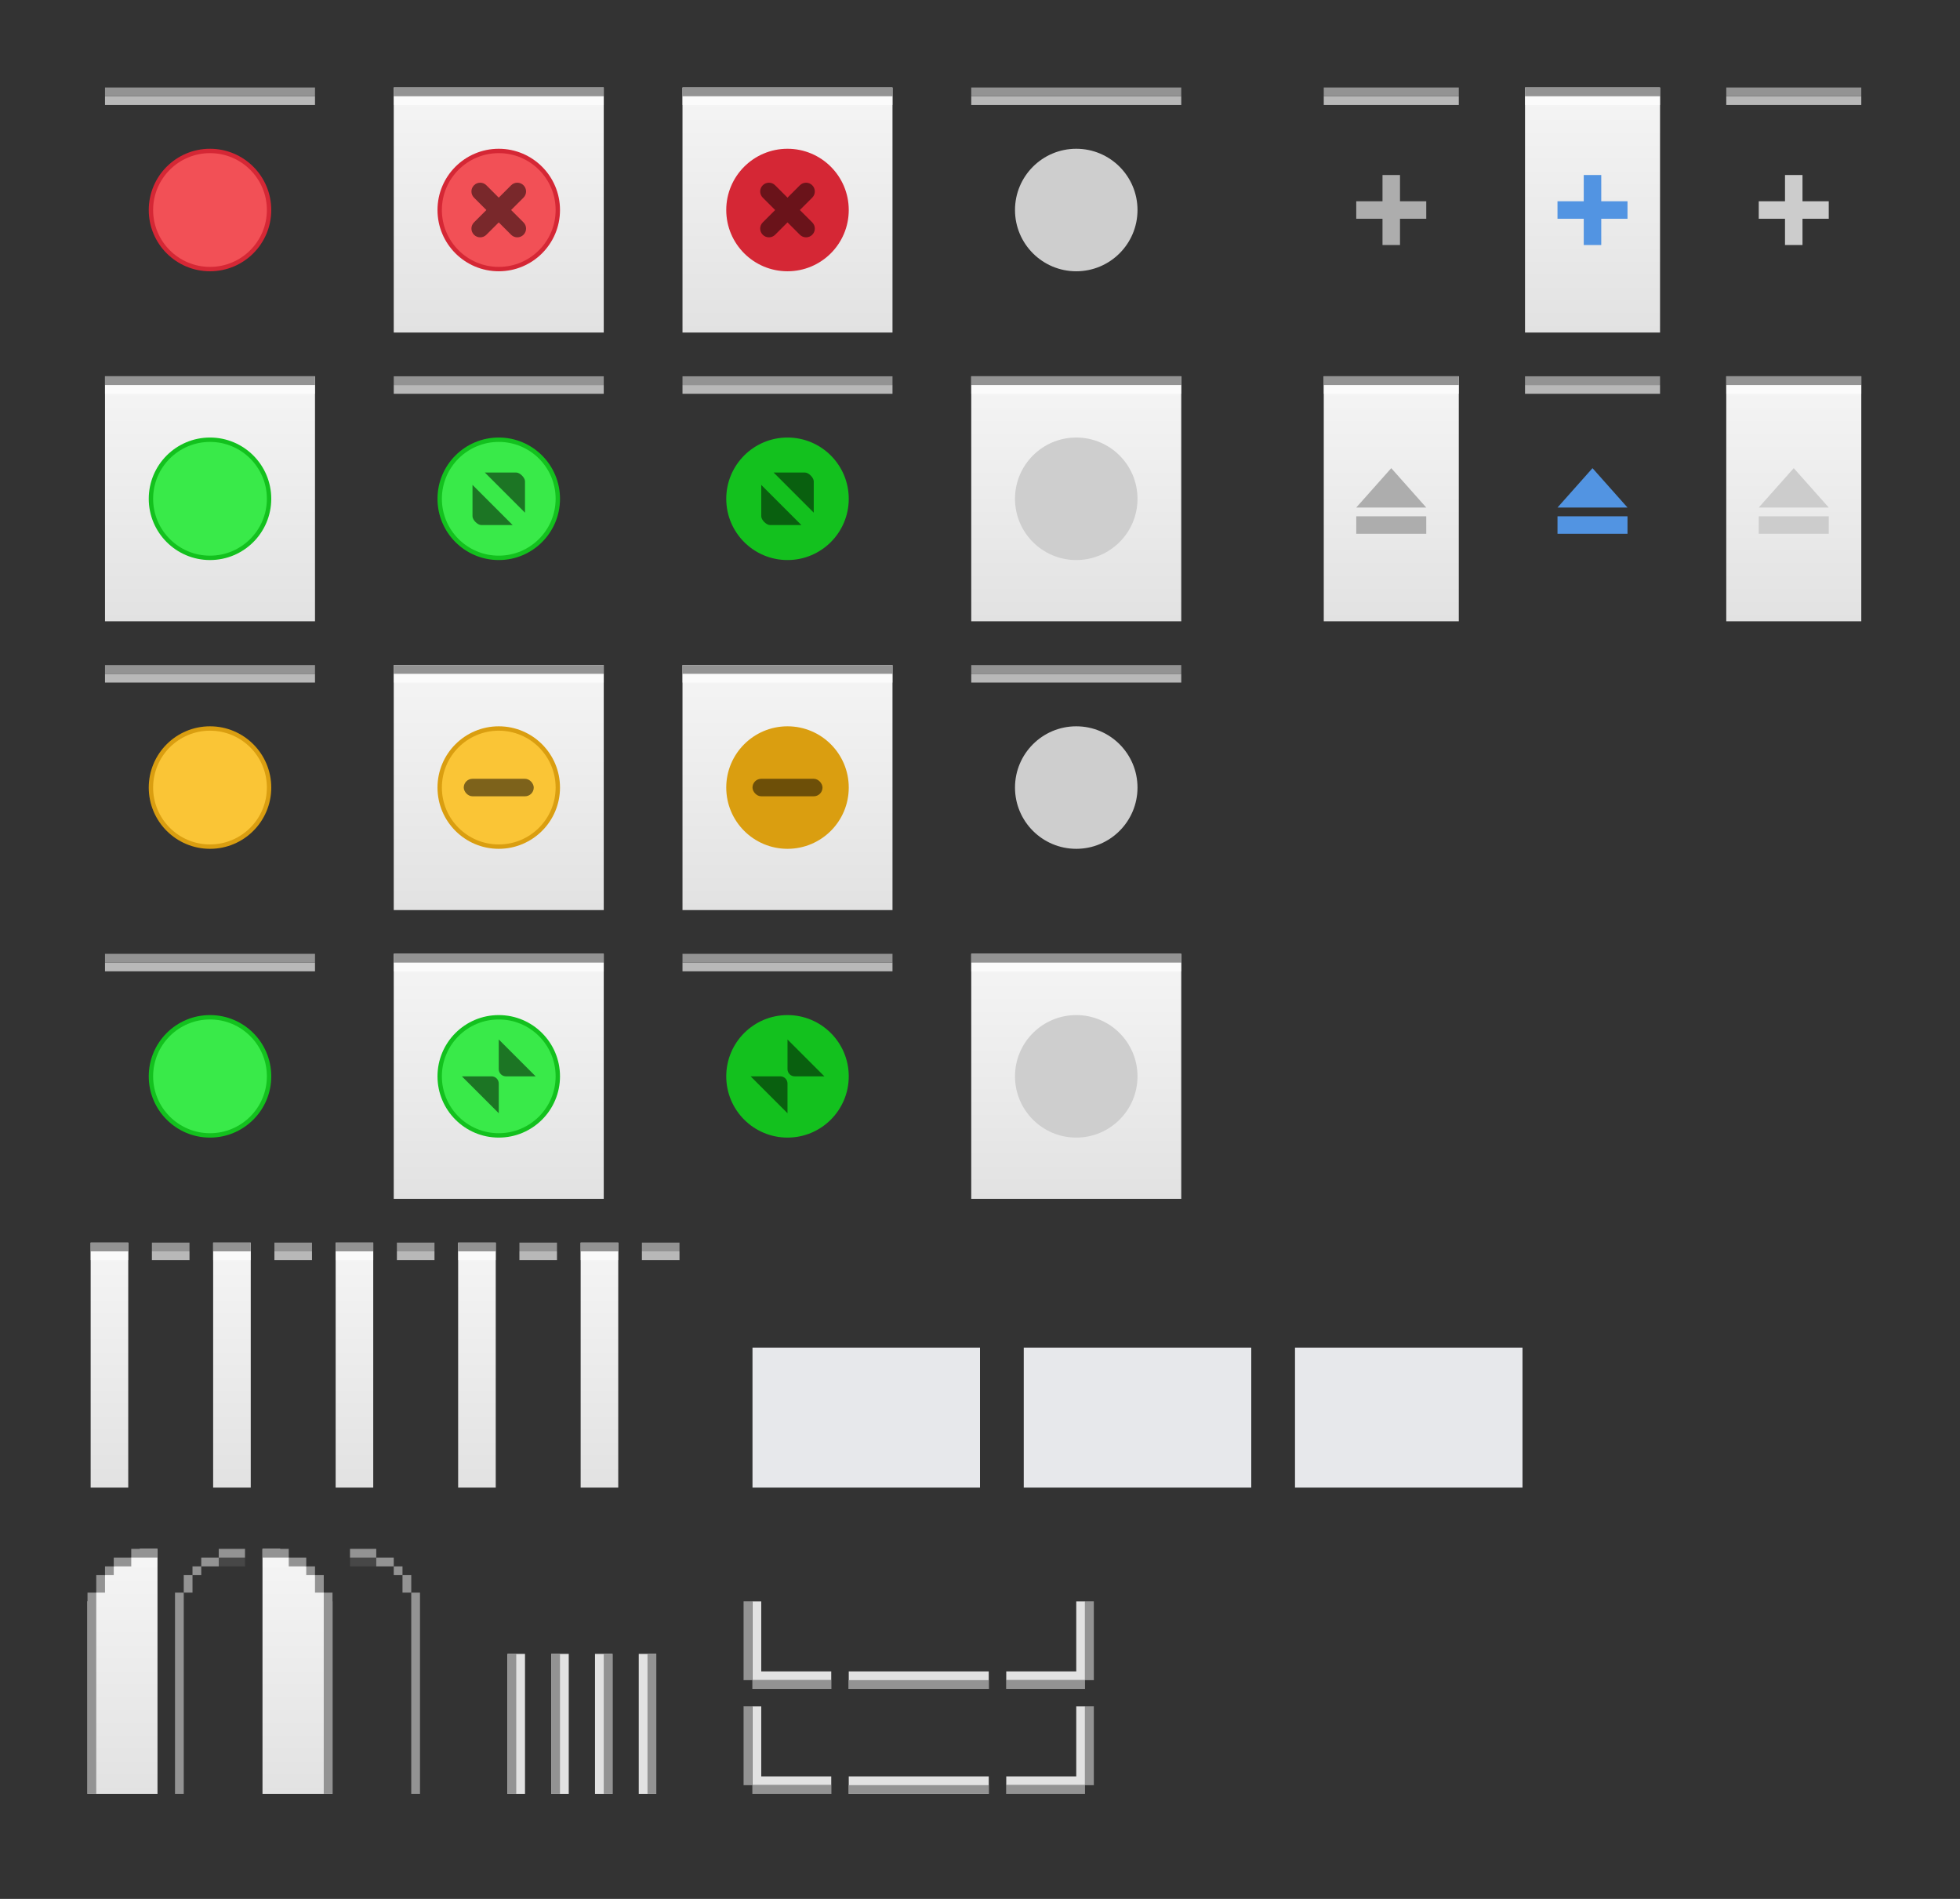 <svg xmlns="http://www.w3.org/2000/svg" xmlns:osb="http://www.openswatchbook.org/uri/2009/osb" xmlns:svg="http://www.w3.org/2000/svg" xmlns:xlink="http://www.w3.org/1999/xlink" id="svg2" width="224" height="217" version="1.1" viewBox="0 0 224 217"><rect x="0" y="0" width="224" height="217" fill="#333333" stroke="none"/><defs id="defs4"><linearGradient id="linearGradient1097"><stop style="stop-color:#e2e2e2;stop-opacity:1" id="stop1093" offset="0"/><stop style="stop-color:#f5f5f5;stop-opacity:1" id="stop1095" offset="1"/></linearGradient><linearGradient id="selected_bg_color" osb:paint="solid"><stop style="stop-color:#5294e2;stop-opacity:1" id="stop4407" offset="0"/></linearGradient><linearGradient id="selected_fg_color" osb:paint="solid"><stop style="stop-color:#ffffffgit;stop-opacity:1" id="stop4402" offset="0"/></linearGradient><linearGradient id="linearGradient4409" x1="152" x2="152" y1="564.362" y2="572.362" gradientUnits="userSpaceOnUse" xlink:href="#selected_bg_color"/><linearGradient id="linearGradient4411" x1="568.362" x2="568.362" y1="-156" y2="-148" gradientUnits="userSpaceOnUse" xlink:href="#selected_bg_color"/><linearGradient id="linearGradient4413" x1="608.362" x2="608.362" y1="-158" y2="-150" gradientUnits="userSpaceOnUse" xlink:href="#selected_bg_color"/><linearGradient id="linearGradient4415" x1="154" x2="154" y1="601.862" y2="606.362" gradientUnits="userSpaceOnUse" xlink:href="#selected_bg_color"/><linearGradient id="linearGradient1118" x1="17" x2="17" y1="585.362" y2="557.362" gradientTransform="matrix(0.857,0,0,1,2.714,0)" gradientUnits="userSpaceOnUse" xlink:href="#linearGradient1097"/><linearGradient id="linearGradient1109"><stop style="stop-color:#3e3e3e;stop-opacity:1" id="stop1105" offset="0"/><stop style="stop-color:#434343;stop-opacity:1" id="stop1107" offset="1"/></linearGradient><linearGradient id="linearGradient409" x1="20" x2="20" y1="585.362" y2="557.362" gradientTransform="matrix(0.857,0,0,1,2.714,0)" gradientUnits="userSpaceOnUse" xlink:href="#linearGradient1109"/><linearGradient id="linearGradient1402" x1="6" x2="6" y1="202" y2="174" gradientTransform="matrix(4,0,0,1,-15,552.362)" gradientUnits="userSpaceOnUse" xlink:href="#linearGradient1097"/></defs><g id="layer1" transform="translate(5,-547.362)"><rect style="opacity:1;fill:#e7e8eb;fill-opacity:1;stroke:none;stroke-width:1;stroke-linecap:butt;stroke-linejoin:round;stroke-miterlimit:4;stroke-dasharray:none;stroke-dashoffset:0;stroke-opacity:1" id="menu-active" width="26" height="16" x="81" y="701.362"/><use id="title-1-active" width="100%" height="100%" x="0" y="0" transform="matrix(0.179,0,0,1,4.107,132)" xlink:href="#g4206"/><g id="stick-active"><use id="use4210" width="100%" height="100%" x="0" y="0" transform="matrix(0.643,0,0,1,141.786,-2.2617187e-5)" xlink:href="#g4206"/><g style="fill:#a4aab7;fill-opacity:1" id="g5140" transform="translate(2,3)"><rect style="opacity:1;fill:#adadad;fill-opacity:1;stroke:none;stroke-width:1;stroke-linecap:butt;stroke-linejoin:round;stroke-miterlimit:4;stroke-dasharray:none;stroke-dashoffset:0;stroke-opacity:1" id="rect5123" width="2" height="8" x="151" y="564.362"/><rect style="opacity:1;fill:#adadad;fill-opacity:1;stroke:none;stroke-width:1;stroke-linecap:butt;stroke-linejoin:round;stroke-miterlimit:4;stroke-dasharray:none;stroke-dashoffset:0;stroke-opacity:1" id="rect5123-1" width="2" height="8" x="567.362" y="-156" transform="matrix(0,1,-1,0,0,0)"/></g></g><g id="stick-pressed"><use id="use5113" width="100%" height="100%" x="0" y="0" transform="translate(23,-7.3828127e-6)" xlink:href="#use4210"/><g style="fill:#5294e2;fill-opacity:1" id="g5140-7" transform="translate(25,3)"><rect style="opacity:1;fill:url(#linearGradient4409);fill-opacity:1;stroke:none;stroke-width:1;stroke-linecap:butt;stroke-linejoin:round;stroke-miterlimit:4;stroke-dasharray:none;stroke-dashoffset:0;stroke-opacity:1" id="rect5123-7" width="2" height="8" x="151" y="564.362"/><rect style="opacity:1;fill:url(#linearGradient4411);fill-opacity:1;stroke:none;stroke-width:1;stroke-linecap:butt;stroke-linejoin:round;stroke-miterlimit:4;stroke-dasharray:none;stroke-dashoffset:0;stroke-opacity:1" id="rect5123-1-1" width="2" height="8" x="567.362" y="-156" transform="matrix(0,1,-1,0,0,0)"/></g></g><g id="stick-inactive"><use id="use5115" width="100%" height="100%" x="0" y="0" transform="translate(46,-7.3828127e-6)" xlink:href="#use4210"/><g style="fill:#b9bfce;fill-opacity:1" id="g5140-1" transform="translate(48,3)"><rect style="opacity:1;fill:#ccc;fill-opacity:1;stroke:none;stroke-width:1;stroke-linecap:butt;stroke-linejoin:round;stroke-miterlimit:4;stroke-dasharray:none;stroke-dashoffset:0;stroke-opacity:1" id="rect5123-5" width="2" height="8" x="151" y="564.362"/><rect style="opacity:1;fill:#ccc;fill-opacity:1;stroke:none;stroke-width:1;stroke-linecap:butt;stroke-linejoin:round;stroke-miterlimit:4;stroke-dasharray:none;stroke-dashoffset:0;stroke-opacity:1" id="rect5123-1-9" width="2" height="8" x="567.362" y="-156" transform="matrix(0,1,-1,0,0,0)"/></g></g><g id="shade-active"><use id="use5117" width="100%" height="100%" x="0" y="0" transform="translate(-3.4e-7,33)" xlink:href="#use4210"/><g style="fill:#a4aab7;fill-opacity:1" id="g5193" transform="translate(-4.68e-6,-1)"><rect id="rect5123-1-7" width="2" height="8" x="607.362" y="-158" transform="matrix(0,1,-1,0,0,0)" style="opacity:1;fill:#adadad;fill-opacity:1;stroke:none;stroke-width:1;stroke-linecap:butt;stroke-linejoin:round;stroke-miterlimit:4;stroke-dasharray:none;stroke-dashoffset:0;stroke-opacity:1"/><path style="opacity:1;fill:#adadad;fill-opacity:1;stroke:none;stroke-width:1;stroke-linecap:butt;stroke-linejoin:round;stroke-miterlimit:4;stroke-dasharray:none;stroke-dashoffset:0;stroke-opacity:1" id="rect5190" d="m 154,601.862 4,4.5 -8,0 z"/></g></g><g id="shade-pressed"><use id="use5119" width="100%" height="100%" x="0" y="0" transform="translate(23,33)" xlink:href="#use4210"/><g style="fill:#5294e2;fill-opacity:1" id="g5193-7" transform="translate(23,-1)"><rect id="rect5123-1-7-6" width="2" height="8" x="607.362" y="-158" transform="matrix(0,1,-1,0,0,0)" style="opacity:1;fill:url(#linearGradient4413);fill-opacity:1;stroke:none;stroke-width:1;stroke-linecap:butt;stroke-linejoin:round;stroke-miterlimit:4;stroke-dasharray:none;stroke-dashoffset:0;stroke-opacity:1"/><path style="opacity:1;fill:url(#linearGradient4415);fill-opacity:1;stroke:none;stroke-width:1;stroke-linecap:butt;stroke-linejoin:round;stroke-miterlimit:4;stroke-dasharray:none;stroke-dashoffset:0;stroke-opacity:1" id="rect5190-7" d="m 154,601.862 4,4.5 -8,0 z"/></g></g><g id="shade-inactive"><use id="use5121" width="100%" height="100%" x="0" y="0" transform="translate(46,33)" xlink:href="#use4210"/><g style="fill:#b9bfce;fill-opacity:1" id="g5193-3" transform="translate(46,-1)"><rect id="rect5123-1-7-65" width="2" height="8" x="607.362" y="-158" transform="matrix(0,1,-1,0,0,0)" style="opacity:1;fill:#ccc;fill-opacity:1;stroke:none;stroke-width:1;stroke-linecap:butt;stroke-linejoin:round;stroke-miterlimit:4;stroke-dasharray:none;stroke-dashoffset:0;stroke-opacity:1"/><path style="opacity:1;fill:#ccc;fill-opacity:1;stroke:none;stroke-width:1;stroke-linecap:butt;stroke-linejoin:round;stroke-miterlimit:4;stroke-dasharray:none;stroke-dashoffset:0;stroke-opacity:1" id="rect5190-6" d="m 154,601.862 4,4.5 -8,0 z"/></g></g><use id="menu-inactive" width="100%" height="100%" x="0" y="0" transform="translate(62,-2.3e-5)" xlink:href="#menu-active"/><use id="menu-pressed" width="100%" height="100%" x="0" y="0" transform="translate(31,-2.3e-5)" xlink:href="#menu-active"/><use id="title-2-active" width="100%" height="100%" x="0" y="0" transform="translate(7,-2.6171874e-6)" xlink:href="#title-1-active"/><use id="title-3-active" width="100%" height="100%" x="0" y="0" transform="translate(14,-2.6171872e-6)" xlink:href="#title-1-active"/><use id="title-4-active" width="100%" height="100%" x="0" y="0" transform="translate(21,-2.6171874e-6)" xlink:href="#title-1-active"/><use id="title-5-active" width="100%" height="100%" x="0" y="0" transform="translate(28,-2.6171874e-6)" xlink:href="#title-1-active"/><use id="title-1-inactive" width="100%" height="100%" x="0" y="0" transform="translate(35,-2.6171874e-6)" xlink:href="#title-1-active"/><use id="title-2-inactive" width="100%" height="100%" x="0" y="0" transform="translate(42,-2.6171874e-6)" xlink:href="#title-1-active"/><use id="title-3-inactive" width="100%" height="100%" x="0" y="0" transform="translate(49,-2.6171874e-6)" xlink:href="#title-1-active"/><use id="title-4-inactive" width="100%" height="100%" x="0" y="0" transform="translate(56,-2.6171874e-6)" xlink:href="#title-1-active"/><use id="title-5-inactive" width="100%" height="100%" x="0" y="0" transform="translate(63,-2.6171874e-6)" xlink:href="#title-1-active"/><g id="close-pressed"><use id="use4216" width="100%" height="100%" x="0" y="0" transform="translate(66,-2.2617187e-5)" xlink:href="#g4206"/><g id="g4412" transform="translate(73,559.362)" style="enable-background:new"><g id="layer1-0" transform="translate(0,-1028.362)"><g style="display:inline" id="titlebutton-close-active" transform="translate(-437,1218)"><rect id="rect17883-02" width="16" height="16" x="441" y="-185.638" style="display:inline;opacity:1;fill:none;fill-opacity:1;stroke:none;stroke-width:1;stroke-linecap:butt;stroke-linejoin:miter;stroke-miterlimit:4;stroke-dasharray:none;stroke-dashoffset:0;stroke-opacity:0"/></g></g></g><g id="g6" transform="translate(73,-469)" style="enable-background:new"><path id="path2" d="m 12,1047.362 c 3.866,0 7,-3.134 7,-7 0,-3.866 -3.134,-7 -7,-7 -3.866,0 -7,3.134 -7,7 0,3.866 3.134,7 7,7" style="fill:#d52735;fill-opacity:1;fill-rule:evenodd;stroke:none"/><path id="path4" d="m 9.172,1037.534 c -0.392,0.392 -0.392,1.022 0,1.414 l 1.414,1.414 -1.414,1.414 c -0.392,0.392 -0.392,1.022 0,1.414 0.392,0.392 1.022,0.392 1.414,0 L 12,1041.776 l 1.414,1.414 c 0.392,0.392 1.022,0.392 1.414,0 0.392,-0.392 0.392,-1.022 0,-1.414 l -1.414,-1.414 1.414,-1.414 c 0.392,-0.392 0.392,-1.022 0,-1.414 -0.392,-0.392 -1.022,-0.392 -1.414,0 L 12,1038.948 l -1.414,-1.414 c -0.392,-0.392 -1.022,-0.392 -1.414,0 z" style="opacity:.5;fill:#000;fill-opacity:1;stroke:none;stroke-width:2;stroke-linecap:round;stroke-linejoin:round;stroke-miterlimit:4;stroke-dasharray:none;stroke-opacity:1;enable-background:new"/></g></g><g id="maximize-pressed"><use id="use4228" width="100%" height="100%" x="0" y="0" transform="translate(66,33)" xlink:href="#g4206"/><g id="g4634" transform="translate(73,592.362)" style="enable-background:new"><g id="layer1-69" transform="translate(0,-1028.362)"><g style="display:inline" id="titlebutton-max-active" transform="translate(-408,1218)"><rect id="rect17883-79" width="16" height="16" x="412" y="-185.638" style="display:inline;opacity:1;fill:none;fill-opacity:1;stroke:none;stroke-width:1;stroke-linecap:butt;stroke-linejoin:miter;stroke-miterlimit:4;stroke-dasharray:none;stroke-dashoffset:0;stroke-opacity:0"/></g></g></g><g id="g6-3" transform="translate(73,-436)" style="enable-background:new"><path id="path2-6" d="m 12,1047.362 c 3.866,0 7,-3.134 7,-7 0,-3.866 -3.134,-7 -7,-7 -3.866,0 -7,3.134 -7,7 0,3.866 3.134,7 7,7" style="fill:#13c11e;fill-opacity:1;fill-rule:evenodd;stroke:none"/><path id="path4-7" d="M 10.414,1037.362 15,1041.948 v -3.586 c 0,-0.415 -0.585,-1 -1,-1 z M 9,1038.776 v 3.586 c 0,0.415 0.585,1 1,1 h 3.586 z" style="opacity:.5;fill:#000;fill-opacity:1;stroke:none;stroke-width:2;stroke-linecap:round;stroke-linejoin:round;stroke-miterlimit:4;stroke-dasharray:none;stroke-opacity:1"/></g></g><g id="hide-pressed"><use id="use4236" width="100%" height="100%" x="0" y="0" transform="translate(66,66)" xlink:href="#g4206"/><g id="g4833" transform="translate(73,625.362)" style="enable-background:new"><g id="layer1-22" transform="translate(0,-1028.362)"><g style="display:inline" id="titlebutton-min-active" transform="translate(-379,1218)"><rect style="display:inline;opacity:1;fill:none;fill-opacity:1;stroke:none;stroke-width:1;stroke-linecap:butt;stroke-linejoin:miter;stroke-miterlimit:4;stroke-dasharray:none;stroke-dashoffset:0;stroke-opacity:0" id="rect17883-79-9" width="16" height="16" x="383" y="-185.638"/></g></g></g><g id="g6-5" transform="translate(73,-403)" style="enable-background:new"><path id="path2-3" d="m 12,1047.362 c 3.866,0 7,-3.134 7,-7 0,-3.866 -3.134,-7 -7,-7 -3.866,0 -7,3.134 -7,7 0,3.866 3.134,7 7,7" style="fill:#da9e10;fill-opacity:1;fill-rule:evenodd;stroke:none"/><rect id="rect4" width="8" height="2" x="8" y="1039.36" ry="1" style="opacity:.5;fill:#000;fill-opacity:1;stroke:none;stroke-width:2;stroke-linecap:round;stroke-linejoin:round;stroke-miterlimit:4;stroke-dasharray:none;stroke-opacity:1"/></g></g><g id="close-inactive"><use id="use4218" width="100%" height="100%" x="0" y="0" transform="translate(99,-2.2617187e-5)" xlink:href="#g4206"/><g id="g4472" transform="translate(106,559.362)" style="enable-background:new"><g id="layer1-7" transform="translate(0,-1028.362)"><g style="display:inline;opacity:.45" id="titlebutton-close-backdrop" transform="translate(-641,1218)"><rect id="rect17883-39-7" width="16" height="16" x="645" y="-185.638" style="display:inline;opacity:1;fill:none;fill-opacity:1;stroke:none;stroke-width:1;stroke-linecap:butt;stroke-linejoin:miter;stroke-miterlimit:4;stroke-dasharray:none;stroke-dashoffset:0;stroke-opacity:0"/></g></g></g><g style="enable-background:new" id="g1451" transform="translate(106,-469)"><path style="fill:#cecece;fill-opacity:1;fill-rule:evenodd;stroke:none" id="path1447" d="m 12,1047.362 c 3.866,0 7,-3.134 7,-7 0,-3.866 -3.134,-7 -7,-7 -3.866,0 -7,3.134 -7,7 0,3.866 3.134,7 7,7"/></g></g><g id="maximize-inactive"><use id="use4232" width="100%" height="100%" x="0" y="0" transform="translate(99,33)" xlink:href="#g4206"/><g id="g4683" transform="translate(106,592.362)" style="enable-background:new"><g id="layer1-4" transform="translate(0,-1028.362)"><g id="titlebutton-max-backdrop" transform="translate(-612,1201)" style="display:inline;opacity:.45"><rect style="display:inline;opacity:1;fill:none;fill-opacity:1;stroke:none;stroke-width:1;stroke-linecap:butt;stroke-linejoin:miter;stroke-miterlimit:4;stroke-dasharray:none;stroke-dashoffset:0;stroke-opacity:0" id="rect17883-39-6" width="16" height="16" x="616" y="-168.638"/></g></g></g><g style="enable-background:new" id="g1457" transform="translate(106,-436)"><path style="fill:#cecece;fill-opacity:1;fill-rule:evenodd;stroke:none" id="path1453" d="m 12,1047.362 c 3.866,0 7,-3.134 7,-7 0,-3.866 -3.134,-7 -7,-7 -3.866,0 -7,3.134 -7,7 0,3.866 3.134,7 7,7"/></g></g><g id="hide-inactive"><use id="use4238" width="100%" height="100%" x="0" y="0" transform="translate(99,66)" xlink:href="#g4206"/><g id="g4882" transform="translate(106,625.362)" style="enable-background:new"><g id="layer1-09" transform="translate(0,-1028.362)"><g id="titlebutton-min-backdrop" transform="translate(-583,1201)" style="display:inline;opacity:.45"><rect style="display:inline;opacity:1;fill:none;fill-opacity:1;stroke:none;stroke-width:1;stroke-linecap:butt;stroke-linejoin:miter;stroke-miterlimit:4;stroke-dasharray:none;stroke-dashoffset:0;stroke-opacity:0" id="rect17883-39-3" width="16" height="16" x="587" y="-168.638"/></g></g></g><g style="enable-background:new" id="g1463" transform="translate(106,-403)"><path style="fill:#cecece;fill-opacity:1;fill-rule:evenodd;stroke:none" id="path1459" d="m 12,1047.362 c 3.866,0 7,-3.134 7,-7 0,-3.866 -3.134,-7 -7,-7 -3.866,0 -7,3.134 -7,7 0,3.866 3.134,7 7,7"/></g></g><g id="hide-prelight"><use id="use4226" width="100%" height="100%" x="0" y="0" transform="translate(33,66)" xlink:href="#g4206"/><g id="g4769" transform="translate(40,625.362)" style="enable-background:new"><g id="layer1-64" transform="translate(0,-1028.362)"><g style="display:inline" id="titlebutton-min-hover" transform="translate(-480,1218)"><rect id="rect17883-11" width="16" height="16" x="484" y="-185.638" style="display:inline;opacity:1;fill:none;fill-opacity:1;stroke:none;stroke-width:1;stroke-linecap:butt;stroke-linejoin:miter;stroke-miterlimit:4;stroke-dasharray:none;stroke-dashoffset:0;stroke-opacity:0"/></g></g></g><g id="g8" transform="translate(40,-403)" style="enable-background:new"><path id="path2-5" d="m 12,1047.362 c 3.866,0 7,-3.134 7,-7 0,-3.866 -3.134,-7 -7,-7 -3.866,0 -7,3.134 -7,7 0,3.866 3.134,7 7,7" style="fill:#da9e10;fill-opacity:1;fill-rule:evenodd;stroke:none"/><path id="path4-6" d="m 12,1046.862 c 3.59,0 6.5,-2.91 6.5,-6.5 0,-3.59 -2.91,-6.5 -6.5,-6.5 -3.59,0 -6.5,2.91 -6.5,6.5 0,3.59 2.91,6.5 6.5,6.5" style="opacity:1;fill:#fac536;fill-opacity:1;fill-rule:evenodd;stroke:none"/><rect id="rect6" width="8" height="2" x="8" y="1039.36" ry="1" style="opacity:.5;fill:#000;fill-opacity:1;stroke:none;stroke-width:2;stroke-linecap:round;stroke-linejoin:round;stroke-miterlimit:4;stroke-dasharray:none;stroke-opacity:1"/></g></g><g id="maximize-prelight"><use id="use4222" width="100%" height="100%" x="0" y="0" transform="translate(33,33)" xlink:href="#g4206"/><g id="g4569" transform="translate(40,592.362)" style="enable-background:new"><g id="layer1-2" transform="translate(0,-1028.362)"><g style="display:inline" id="titlebutton-max-hover" transform="translate(-509,1218)"><rect id="rect17883-0" width="16" height="16" x="513" y="-185.638" style="display:inline;opacity:1;fill:none;fill-opacity:1;stroke:none;stroke-width:1;stroke-linecap:butt;stroke-linejoin:miter;stroke-miterlimit:4;stroke-dasharray:none;stroke-dashoffset:0;stroke-opacity:0"/></g></g></g><g id="g8-2" transform="translate(40,-436)" style="enable-background:new"><path id="path2-9" d="m 12,1047.362 c 3.866,0 7,-3.134 7,-7 0,-3.866 -3.134,-7 -7,-7 -3.866,0 -7,3.134 -7,7 0,3.866 3.134,7 7,7" style="fill:#13c11e;fill-opacity:1;fill-rule:evenodd;stroke:none"/><path id="path4-1" d="m 12,1046.862 c 3.59,0 6.5,-2.91 6.5,-6.5 0,-3.59 -2.91,-6.5 -6.5,-6.5 -3.59,0 -6.5,2.91 -6.5,6.5 0,3.59 2.91,6.5 6.5,6.5" style="opacity:1;fill:#39ea49;fill-opacity:1;fill-rule:evenodd;stroke:none"/><path id="path6" d="M 10.414,1037.362 15,1041.948 v -3.586 c 0,-0.415 -0.585,-1 -1,-1 z M 9,1038.776 v 3.586 c 0,0.415 0.585,1 1,1 h 3.586 z" style="opacity:.5;fill:#000;fill-opacity:1;stroke:none;stroke-width:2;stroke-linecap:round;stroke-linejoin:round;stroke-miterlimit:4;stroke-dasharray:none;stroke-opacity:1"/></g></g><g id="close-prelight"><use id="use4214" width="100%" height="100%" x="0" y="0" transform="translate(33,-2.2617187e-5)" xlink:href="#g4206"/><g id="g4352" transform="translate(40,559.362)" style="enable-background:new"><g id="layer1-6" transform="translate(0,-1028.362)"><g style="display:inline" id="titlebutton-close-hover" transform="translate(-538,1218)"><rect id="rect17883-5" width="16" height="16" x="542" y="-185.638" style="display:inline;opacity:1;fill:none;fill-opacity:1;stroke:none;stroke-width:1;stroke-linecap:butt;stroke-linejoin:miter;stroke-miterlimit:4;stroke-dasharray:none;stroke-dashoffset:0;stroke-opacity:0"/></g></g></g><g id="g8-27" transform="translate(40,-469)" style="enable-background:new"><path id="path2-0" d="m 12,1047.362 c 3.866,0 7,-3.134 7,-7 0,-3.866 -3.134,-7 -7,-7 -3.866,0 -7,3.134 -7,7 0,3.866 3.134,7 7,7" style="fill:#d52735;fill-opacity:1;fill-rule:evenodd;stroke:none"/><path id="path4-9" d="m 12,1046.862 c 3.59,0 6.5,-2.91 6.5,-6.5 0,-3.59 -2.91,-6.5 -6.5,-6.5 -3.59,0 -6.5,2.91 -6.5,6.5 0,3.59 2.91,6.5 6.5,6.5" style="fill:#f25056;fill-opacity:1;fill-rule:evenodd;stroke:none"/><path id="path6-3" d="m 9.172,1037.534 c -0.392,0.392 -0.392,1.022 0,1.414 l 1.414,1.414 -1.414,1.414 c -0.392,0.392 -0.392,1.022 0,1.414 0.392,0.392 1.022,0.392 1.414,0 L 12,1041.776 l 1.414,1.414 c 0.392,0.392 1.022,0.392 1.414,0 0.392,-0.392 0.392,-1.022 0,-1.414 l -1.414,-1.414 1.414,-1.414 c 0.392,-0.392 0.392,-1.022 0,-1.414 -0.392,-0.392 -1.022,-0.392 -1.414,0 L 12,1038.948 l -1.414,-1.414 c -0.392,-0.392 -1.022,-0.392 -1.414,0 z" style="opacity:.5;fill:#000;fill-opacity:1;stroke:none;stroke-width:2;stroke-linecap:round;stroke-linejoin:round;stroke-miterlimit:4;stroke-dasharray:none;stroke-opacity:1;enable-background:new"/></g></g><g id="hide-active"><use id="use4234" width="100%" height="100%" x="0" y="0" transform="translate(0,66)" xlink:href="#g4206"/><g id="g4721" transform="translate(7,625.362)" style="enable-background:new"><g id="layer1-1" transform="translate(0,-1028.362)"><g id="titlebutton-min" transform="translate(-583,1218)" style="display:inline;opacity:.8"><rect id="rect17883-32" width="16" height="16" x="587" y="-185.638" style="display:inline;opacity:1;fill:none;fill-opacity:1;stroke:none;stroke-width:1;stroke-linecap:butt;stroke-linejoin:miter;stroke-miterlimit:4;stroke-dasharray:none;stroke-dashoffset:0;stroke-opacity:0"/></g></g></g><g style="enable-background:new" id="g1507" transform="translate(7,-403)"><path style="fill:#da9e10;fill-opacity:1;fill-rule:evenodd;stroke:none" id="path1501" d="m 12,1047.362 c 3.866,0 7,-3.134 7,-7 0,-3.866 -3.134,-7 -7,-7 -3.866,0 -7,3.134 -7,7 0,3.866 3.134,7 7,7"/><path style="opacity:1;fill:#fac536;fill-opacity:1;fill-rule:evenodd;stroke:none" id="path1503" d="m 12,1046.862 c 3.59,0 6.5,-2.91 6.5,-6.5 0,-3.59 -2.91,-6.5 -6.5,-6.5 -3.59,0 -6.5,2.91 -6.5,6.5 0,3.59 2.91,6.5 6.5,6.5"/></g></g><g id="maximize-active"><use id="use4220" width="100%" height="100%" x="0" y="0" transform="translate(0,33)" xlink:href="#g4206"/><g id="g4521" transform="translate(7,592.362)" style="enable-background:new"><g id="layer1-78" transform="translate(0,-1028.362)"><g id="titlebutton-max" transform="translate(-612,1218)" style="display:inline;opacity:.8"><rect id="rect17883-29" width="16" height="16" x="616" y="-185.638" style="display:inline;opacity:1;fill:none;fill-opacity:1;stroke:none;stroke-width:1;stroke-linecap:butt;stroke-linejoin:miter;stroke-miterlimit:4;stroke-dasharray:none;stroke-dashoffset:0;stroke-opacity:0"/></g></g></g><g style="enable-background:new" id="g1515" transform="translate(7,-436)"><path style="fill:#13c11e;fill-opacity:1;fill-rule:evenodd;stroke:none" id="path1509" d="m 12,1047.362 c 3.866,0 7,-3.134 7,-7 0,-3.866 -3.134,-7 -7,-7 -3.866,0 -7,3.134 -7,7 0,3.866 3.134,7 7,7"/><path style="opacity:1;fill:#39ea49;fill-opacity:1;fill-rule:evenodd;stroke:none" id="path1511" d="m 12,1046.862 c 3.59,0 6.5,-2.91 6.5,-6.5 0,-3.59 -2.91,-6.5 -6.5,-6.5 -3.59,0 -6.5,2.91 -6.5,6.5 0,3.59 2.91,6.5 6.5,6.5"/></g></g><g id="close-active"><g style="opacity:1" id="g4206"><rect style="opacity:1;fill:url(#linearGradient1118);fill-opacity:1;stroke:none;stroke-width:1;stroke-linecap:butt;stroke-linejoin:round;stroke-miterlimit:4;stroke-dasharray:none;stroke-dashoffset:0;stroke-opacity:1" id="rect4138" width="24" height="28" x="7" y="557.362"/><rect style="opacity:.65;fill:#fff;fill-opacity:1;stroke:none;stroke-width:1;stroke-linecap:butt;stroke-linejoin:round;stroke-miterlimit:4;stroke-dasharray:none;stroke-dashoffset:0;stroke-opacity:1" id="rect4204" width="24" height="1" x="7" y="558.362"/><rect id="rect1110" width="24" height="1" x="7" y="557.362" style="opacity:1;fill:#939393;fill-opacity:1;stroke:none;stroke-width:1;stroke-linecap:butt;stroke-linejoin:round;stroke-miterlimit:4;stroke-dasharray:none;stroke-dashoffset:0;stroke-opacity:1"/></g><g id="g4292" transform="translate(7,559.362)" style="enable-background:new"><g id="layer1-3" transform="translate(0,-1028.362)"><g style="display:inline" id="titlebutton-close" transform="translate(-641,1218)"><rect id="rect17883-39" width="16" height="16" x="645" y="-185.638" style="display:inline;opacity:1;fill:none;fill-opacity:1;stroke:none;stroke-width:1;stroke-linecap:butt;stroke-linejoin:miter;stroke-miterlimit:4;stroke-dasharray:none;stroke-dashoffset:0;stroke-opacity:0"/></g></g></g><g style="enable-background:new" id="g1523" transform="translate(7,-469)"><path style="fill:#d52735;fill-opacity:1;fill-rule:evenodd;stroke:none" id="path1517" d="m 12,1047.362 c 3.866,0 7,-3.134 7,-7 0,-3.866 -3.134,-7 -7,-7 -3.866,0 -7,3.134 -7,7 0,3.866 3.134,7 7,7"/><path style="fill:#f25056;fill-opacity:1;fill-rule:evenodd;stroke:none" id="path1519" d="m 12,1046.862 c 3.59,0 6.5,-2.91 6.5,-6.5 0,-3.59 -2.91,-6.5 -6.5,-6.5 -3.59,0 -6.5,2.91 -6.5,6.5 0,3.59 2.91,6.5 6.5,6.5"/></g></g><g id="top-left-active" transform="translate(2e-7,-2)" style="opacity:1"><path id="rect4138-9" d="m 5,732.362 -2e-7,22 H 13 L 13,726.362 h -2 l -1,1 -2,1 -1,1 -1,2 z" style="opacity:1;fill:url(#linearGradient1402);fill-opacity:1;stroke:none;stroke-width:1;stroke-linecap:butt;stroke-linejoin:round;stroke-miterlimit:4;stroke-dasharray:none;stroke-dashoffset:0;stroke-opacity:1"/><path style="opacity:1;fill:#939393;fill-opacity:1;stroke:none;stroke-width:1;stroke-linecap:butt;stroke-linejoin:round;stroke-miterlimit:4;stroke-dasharray:none;stroke-dashoffset:0;stroke-opacity:1" id="path1382" d="m 10,726.362 v 1 H 13 v -1 z"/><path id="path1388" d="m 10,727.362 v 1 H 13 v -1 z" style="opacity:.1;fill:#fff;fill-opacity:1;stroke:none;stroke-width:1;stroke-linecap:butt;stroke-linejoin:round;stroke-miterlimit:4;stroke-dasharray:none;stroke-dashoffset:0;stroke-opacity:1"/><path id="path1390" d="m 8,727.362 v 1 h 2 v -1 z" style="opacity:1;fill:#939393;fill-opacity:1;stroke:none;stroke-width:1;stroke-linecap:butt;stroke-linejoin:round;stroke-miterlimit:4;stroke-dasharray:none;stroke-dashoffset:0;stroke-opacity:1"/><path style="opacity:1;fill:#939393;fill-opacity:1;stroke:none;stroke-width:1;stroke-linecap:butt;stroke-linejoin:round;stroke-miterlimit:4;stroke-dasharray:none;stroke-dashoffset:0;stroke-opacity:1" id="path1392" d="m 7,728.362 v 1 h 1 v -1 z"/><path id="path1394" d="m 6,729.362 v 2 h 1 v -2 z" style="opacity:1;fill:#939393;fill-opacity:1;stroke:none;stroke-width:1;stroke-linecap:butt;stroke-linejoin:round;stroke-miterlimit:4;stroke-dasharray:none;stroke-dashoffset:0;stroke-opacity:1"/><path style="opacity:1;fill:#939393;fill-opacity:1;stroke:none;stroke-width:1;stroke-linecap:butt;stroke-linejoin:round;stroke-miterlimit:4;stroke-dasharray:none;stroke-dashoffset:0;stroke-opacity:1" id="path1396" d="m 5,731.362 v 23 h 1 V 731.363 Z"/></g><use id="top-left-inactive" width="100%" height="100%" x="0" y="0" transform="translate(10)" xlink:href="#top-left-active"/><use id="top-right-active" width="100%" height="100%" x="0" y="0" transform="matrix(-1,0,0,1,38,0)" xlink:href="#top-left-active"/><use id="top-right-inactive" width="100%" height="100%" x="0" y="0" transform="matrix(-1,0,0,1,48,0)" xlink:href="#top-left-active"/><g id="left-active" transform="translate(7,2)"><rect id="rect4138-3" width="2" height="16" x="-48" y="734.362" transform="scale(-1,1)" style="opacity:1;fill:#e2e2e2;fill-opacity:1;stroke:none;stroke-width:1;stroke-linecap:butt;stroke-linejoin:round;stroke-miterlimit:4;stroke-dasharray:none;stroke-dashoffset:0;stroke-opacity:1"/><rect style="opacity:1;fill:#939393;fill-opacity:1;stroke:none;stroke-width:1;stroke-linecap:butt;stroke-linejoin:round;stroke-miterlimit:4;stroke-dasharray:none;stroke-dashoffset:0;stroke-opacity:1" id="rect1400" width="1" height="16" x="-47" y="734.362" transform="scale(-1,1)"/></g><g id="left-inactive" transform="translate(12,2)"><rect style="opacity:1;fill:#e2e2e2;fill-opacity:1;stroke:none;stroke-width:1;stroke-linecap:butt;stroke-linejoin:round;stroke-miterlimit:4;stroke-dasharray:none;stroke-dashoffset:0;stroke-opacity:1" id="rect1448" width="2" height="16" x="-48" y="734.362" transform="scale(-1,1)"/><rect id="rect1450" width="1" height="16" x="-47" y="734.362" transform="scale(-1,1)" style="opacity:1;fill:#939393;fill-opacity:1;stroke:none;stroke-width:1;stroke-linecap:butt;stroke-linejoin:round;stroke-miterlimit:4;stroke-dasharray:none;stroke-dashoffset:0;stroke-opacity:1"/></g><g id="right-inactive" transform="matrix(-1,0,0,1,116,2)"><rect style="opacity:1;fill:#e2e2e2;fill-opacity:1;stroke:none;stroke-width:1;stroke-linecap:butt;stroke-linejoin:round;stroke-miterlimit:4;stroke-dasharray:none;stroke-dashoffset:0;stroke-opacity:1" id="rect1454" width="2" height="16" x="-48" y="734.362" transform="scale(-1,1)"/><rect id="rect1456" width="1" height="16" x="-47" y="734.362" transform="scale(-1,1)" style="opacity:1;fill:#939393;fill-opacity:1;stroke:none;stroke-width:1;stroke-linecap:butt;stroke-linejoin:round;stroke-miterlimit:4;stroke-dasharray:none;stroke-dashoffset:0;stroke-opacity:1"/></g><g id="right-active" transform="matrix(-1,0,0,1,111,2)"><rect id="rect1460" width="2" height="16" x="-48" y="734.362" transform="scale(-1,1)" style="opacity:1;fill:#e2e2e2;fill-opacity:1;stroke:none;stroke-width:1;stroke-linecap:butt;stroke-linejoin:round;stroke-miterlimit:4;stroke-dasharray:none;stroke-dashoffset:0;stroke-opacity:1"/><rect style="opacity:1;fill:#939393;fill-opacity:1;stroke:none;stroke-width:1;stroke-linecap:butt;stroke-linejoin:round;stroke-miterlimit:4;stroke-dasharray:none;stroke-dashoffset:0;stroke-opacity:1" id="rect1462" width="1" height="16" x="-47" y="734.362" transform="scale(-1,1)"/></g><g id="bottom-left-active" transform="translate(-16)"><path id="path1472" d="m 98,730.362 h -2 v 9 h 1 v 1 l 9,-1.2e-4 v -2 l -8,1.2e-4 z" style="opacity:1;fill:#e2e2e2;fill-opacity:1;stroke:none;stroke-width:.667;stroke-linecap:butt;stroke-linejoin:round;stroke-miterlimit:4;stroke-dasharray:none;stroke-dashoffset:0;stroke-opacity:1"/><path style="opacity:1;fill:#1a1a1a;fill-opacity:1;stroke:none;stroke-width:.667;stroke-linecap:butt;stroke-linejoin:round;stroke-miterlimit:4;stroke-dasharray:none;stroke-dashoffset:0;stroke-opacity:1" id="path1466" d="m 97,730.362 -1,-1.2e-4 v 9 h 1 v 1 l 9,-1.2e-4 v -1 h -9 z"/><path id="path1468" d="m 97,730.362 -1,-1.2e-4 v 9 h 1 v 1 l 9,-1.2e-4 v -1 h -9 z" style="opacity:1;fill:#939393;fill-opacity:1;stroke:none;stroke-width:.667;stroke-linecap:butt;stroke-linejoin:round;stroke-miterlimit:4;stroke-dasharray:none;stroke-dashoffset:0;stroke-opacity:1"/></g><g id="bottom-left-inactive" transform="translate(-16,12)"><path style="opacity:1;fill:#e2e2e2;fill-opacity:1;stroke:none;stroke-width:.667;stroke-linecap:butt;stroke-linejoin:round;stroke-miterlimit:4;stroke-dasharray:none;stroke-dashoffset:0;stroke-opacity:1" id="path1475" d="m 98,730.362 h -2 v 9 h 1 v 1 l 9,-1.2e-4 v -2 l -8,1.2e-4 z"/><path id="path1477" d="m 97,730.362 -1,-1.2e-4 v 9 h 1 v 1 l 9,-1.2e-4 v -1 h -9 z" style="opacity:1;fill:#1a1a1a;fill-opacity:1;stroke:none;stroke-width:.667;stroke-linecap:butt;stroke-linejoin:round;stroke-miterlimit:4;stroke-dasharray:none;stroke-dashoffset:0;stroke-opacity:1"/><path style="opacity:1;fill:#939393;fill-opacity:1;stroke:none;stroke-width:.667;stroke-linecap:butt;stroke-linejoin:round;stroke-miterlimit:4;stroke-dasharray:none;stroke-dashoffset:0;stroke-opacity:1" id="path1479" d="m 97,730.362 -1,-1.2e-4 v 9 h 1 v 1 l 9,-1.2e-4 v -1 h -9 z"/></g><g id="bottom-right-inactive" transform="matrix(-1,0,0,1,216,12)"><path id="path1485" d="m 98,730.362 h -2 v 9 h 1 v 1 l 9,-1.2e-4 v -2 l -8,1.2e-4 z" style="opacity:1;fill:#e2e2e2;fill-opacity:1;stroke:none;stroke-width:.667;stroke-linecap:butt;stroke-linejoin:round;stroke-miterlimit:4;stroke-dasharray:none;stroke-dashoffset:0;stroke-opacity:1"/><path style="opacity:1;fill:#1a1a1a;fill-opacity:1;stroke:none;stroke-width:.667;stroke-linecap:butt;stroke-linejoin:round;stroke-miterlimit:4;stroke-dasharray:none;stroke-dashoffset:0;stroke-opacity:1" id="path1487" d="m 97,730.362 -1,-1.2e-4 v 9 h 1 v 1 l 9,-1.2e-4 v -1 h -9 z"/><path id="path1489" d="m 97,730.362 -1,-1.2e-4 v 9 h 1 v 1 l 9,-1.2e-4 v -1 h -9 z" style="opacity:1;fill:#939393;fill-opacity:1;stroke:none;stroke-width:.667;stroke-linecap:butt;stroke-linejoin:round;stroke-miterlimit:4;stroke-dasharray:none;stroke-dashoffset:0;stroke-opacity:1"/></g><g id="bottom-right-active" transform="matrix(-1,0,0,1,216,0)"><path style="opacity:1;fill:#e2e2e2;fill-opacity:1;stroke:none;stroke-width:.667;stroke-linecap:butt;stroke-linejoin:round;stroke-miterlimit:4;stroke-dasharray:none;stroke-dashoffset:0;stroke-opacity:1" id="path1493" d="m 98,730.362 h -2 v 9 h 1 v 1 l 9,-1.2e-4 v -2 l -8,1.2e-4 z"/><path id="path1495" d="m 97,730.362 -1,-1.2e-4 v 9 h 1 v 1 l 9,-1.2e-4 v -1 h -9 z" style="opacity:1;fill:#1a1a1a;fill-opacity:1;stroke:none;stroke-width:.667;stroke-linecap:butt;stroke-linejoin:round;stroke-miterlimit:4;stroke-dasharray:none;stroke-dashoffset:0;stroke-opacity:1"/><path style="opacity:1;fill:#939393;fill-opacity:1;stroke:none;stroke-width:.667;stroke-linecap:butt;stroke-linejoin:round;stroke-miterlimit:4;stroke-dasharray:none;stroke-dashoffset:0;stroke-opacity:1" id="path1497" d="m 97,730.362 -1,-1.2e-4 v 9 h 1 v 1 l 9,-1.2e-4 v -1 h -9 z"/></g><g id="bottom-active" transform="matrix(0,-1,-1,0,842.362,786.362)"><rect id="rect1501" width="2" height="16" x="-48" y="734.362" transform="scale(-1,1)" style="opacity:1;fill:#e2e2e2;fill-opacity:1;stroke:none;stroke-width:1;stroke-linecap:butt;stroke-linejoin:round;stroke-miterlimit:4;stroke-dasharray:none;stroke-dashoffset:0;stroke-opacity:1"/><rect style="opacity:1;fill:#939393;fill-opacity:1;stroke:none;stroke-width:1;stroke-linecap:butt;stroke-linejoin:round;stroke-miterlimit:4;stroke-dasharray:none;stroke-dashoffset:0;stroke-opacity:1" id="rect1503" width="1" height="16" x="-47" y="734.362" transform="scale(-1,1)"/></g><g id="bottom-inactive" transform="matrix(0,-1,-1,0,842.362,798.362)"><rect style="opacity:1;fill:#e2e2e2;fill-opacity:1;stroke:none;stroke-width:1;stroke-linecap:butt;stroke-linejoin:round;stroke-miterlimit:4;stroke-dasharray:none;stroke-dashoffset:0;stroke-opacity:1" id="rect1507" width="2" height="16" x="-48" y="734.362" transform="scale(-1,1)"/><rect id="rect1509" width="1" height="16" x="-47" y="734.362" transform="scale(-1,1)" style="opacity:1;fill:#939393;fill-opacity:1;stroke:none;stroke-width:1;stroke-linecap:butt;stroke-linejoin:round;stroke-miterlimit:4;stroke-dasharray:none;stroke-dashoffset:0;stroke-opacity:1"/></g><g id="maximize-toggled-inactive" transform="translate(0,66)"><use id="use1745" width="100%" height="100%" x="0" y="0" transform="translate(99,33)" xlink:href="#g4206"/><g style="enable-background:new" id="g1759" transform="translate(106,592.362)"><g id="g1757" transform="translate(0,-1028.362)"><g style="display:inline;opacity:.45" id="g1755" transform="translate(-612,1201)"><rect id="rect1753" width="16" height="16" x="616" y="-168.638" style="display:inline;opacity:1;fill:none;fill-opacity:1;stroke:none;stroke-width:1;stroke-linecap:butt;stroke-linejoin:miter;stroke-miterlimit:4;stroke-dasharray:none;stroke-dashoffset:0;stroke-opacity:0"/></g></g></g><g id="g1763" transform="translate(106,-436)" style="enable-background:new"><path id="path1761" d="m 12,1047.362 c 3.866,0 7,-3.134 7,-7 0,-3.866 -3.134,-7 -7,-7 -3.866,0 -7,3.134 -7,7 0,3.866 3.134,7 7,7" style="fill:#cecece;fill-opacity:1;fill-rule:evenodd;stroke:none"/></g></g><g id="maximize-toggled-active" transform="translate(0,66)"><use id="use1809" width="100%" height="100%" x="0" y="0" transform="translate(0,33)" xlink:href="#g4206"/><g style="enable-background:new" id="g1823" transform="translate(7,592.362)"><g id="g1821" transform="translate(0,-1028.362)"><g style="display:inline;opacity:.8" id="g1819" transform="translate(-612,1218)"><rect style="display:inline;opacity:1;fill:none;fill-opacity:1;stroke:none;stroke-width:1;stroke-linecap:butt;stroke-linejoin:miter;stroke-miterlimit:4;stroke-dasharray:none;stroke-dashoffset:0;stroke-opacity:0" id="rect1817" width="16" height="16" x="616" y="-185.638"/></g></g></g><g id="g1829" transform="translate(7,-436)" style="enable-background:new"><path id="path1825" d="m 12,1047.362 c 3.866,0 7,-3.134 7,-7 0,-3.866 -3.134,-7 -7,-7 -3.866,0 -7,3.134 -7,7 0,3.866 3.134,7 7,7" style="fill:#13c11e;fill-opacity:1;fill-rule:evenodd;stroke:none"/><path id="path1827" d="m 12,1046.862 c 3.59,0 6.5,-2.91 6.5,-6.5 0,-3.59 -2.91,-6.5 -6.5,-6.5 -3.59,0 -6.5,2.91 -6.5,6.5 0,3.59 2.91,6.5 6.5,6.5" style="opacity:1;fill:#39ea49;fill-opacity:1;fill-rule:evenodd;stroke:none"/></g></g><g id="maximize-toggled-prelight" transform="translate(0,4.4179689e-6)"><use id="use1767" width="100%" height="100%" x="0" y="0" transform="translate(33,99)" xlink:href="#g4206"/><g style="enable-background:new" id="g1797" transform="translate(40,658.362)"><g id="g1795" transform="translate(0,-1028.362)"><g id="g1793" transform="translate(-509,1218)" style="display:inline"><rect style="display:inline;opacity:1;fill:none;fill-opacity:1;stroke:none;stroke-width:1;stroke-linecap:butt;stroke-linejoin:miter;stroke-miterlimit:4;stroke-dasharray:none;stroke-dashoffset:0;stroke-opacity:0" id="rect1791" width="16" height="16" x="513" y="-185.638"/></g></g></g><path id="path1799" d="m 52,677.362 c 3.866,0 7,-3.134 7,-7 0,-3.866 -3.134,-7 -7,-7 -3.866,0 -7,3.134 -7,7 0,3.866 3.134,7 7,7" style="fill:#13c11e;fill-opacity:1;fill-rule:evenodd;stroke:none"/><path id="path1801" d="m 52,676.862 c 3.59,0 6.5,-2.91 6.5,-6.5 0,-3.59 -2.91,-6.5 -6.5,-6.5 -3.59,0 -6.5,2.91 -6.5,6.5 0,3.59 2.91,6.5 6.5,6.5" style="opacity:1;fill:#39ea49;fill-opacity:1;fill-rule:evenodd;stroke:none"/><g style="opacity:.5;fill:#000;fill-opacity:1" id="g1182" transform="translate(-132,891)"><path style="display:inline;opacity:1;fill:#000;fill-opacity:1;fill-rule:evenodd;stroke:none" id="path995" d="m 188.214,-220.638 h -3.395 c -0.45,0 -0.819,-0.368 -0.819,-0.819 v -3.395 l 4.214,4.214"/><path id="path1174" d="m 179.786,-220.638 h 3.395 c 0.45,0 0.819,0.368 0.819,0.819 v 3.395 l -4.214,-4.214" style="display:inline;opacity:1;fill:#000;fill-opacity:1;fill-rule:evenodd;stroke:none"/></g></g><g id="maximize-toggled-pressed" transform="translate(0,4.4179689e-6)"><use id="use1701" width="100%" height="100%" x="0" y="0" transform="translate(66,99)" xlink:href="#g4206"/><g style="enable-background:new" id="g1735" transform="translate(73,658.362)"><g id="g1733" transform="translate(0,-1028.362)"><g id="g1731" transform="translate(-408,1218)" style="display:inline"><rect style="display:inline;opacity:1;fill:none;fill-opacity:1;stroke:none;stroke-width:1;stroke-linecap:butt;stroke-linejoin:miter;stroke-miterlimit:4;stroke-dasharray:none;stroke-dashoffset:0;stroke-opacity:0" id="rect1729" width="16" height="16" x="412" y="-185.638"/></g></g></g><path id="path1737" d="m 85,677.362 c 3.866,0 7,-3.134 7,-7 0,-3.866 -3.134,-7 -7,-7 -3.866,0 -7,3.134 -7,7 0,3.866 3.134,7 7,7" style="fill:#13c11e;fill-opacity:1;fill-rule:evenodd;stroke:none"/><g id="g1916" transform="translate(-99,891)" style="opacity:.5;fill:#000;fill-opacity:1"><path id="path1912" d="m 188.214,-220.638 h -3.395 c -0.45,0 -0.819,-0.368 -0.819,-0.819 v -3.395 l 4.214,4.214" style="display:inline;opacity:1;fill:#000;fill-opacity:1;fill-rule:evenodd;stroke:none"/><path style="display:inline;opacity:1;fill:#000;fill-opacity:1;fill-rule:evenodd;stroke:none" id="path1914" d="m 179.786,-220.638 h 3.395 c 0.45,0 0.819,0.368 0.819,0.819 v 3.395 l -4.214,-4.214"/></g></g></g></svg>
